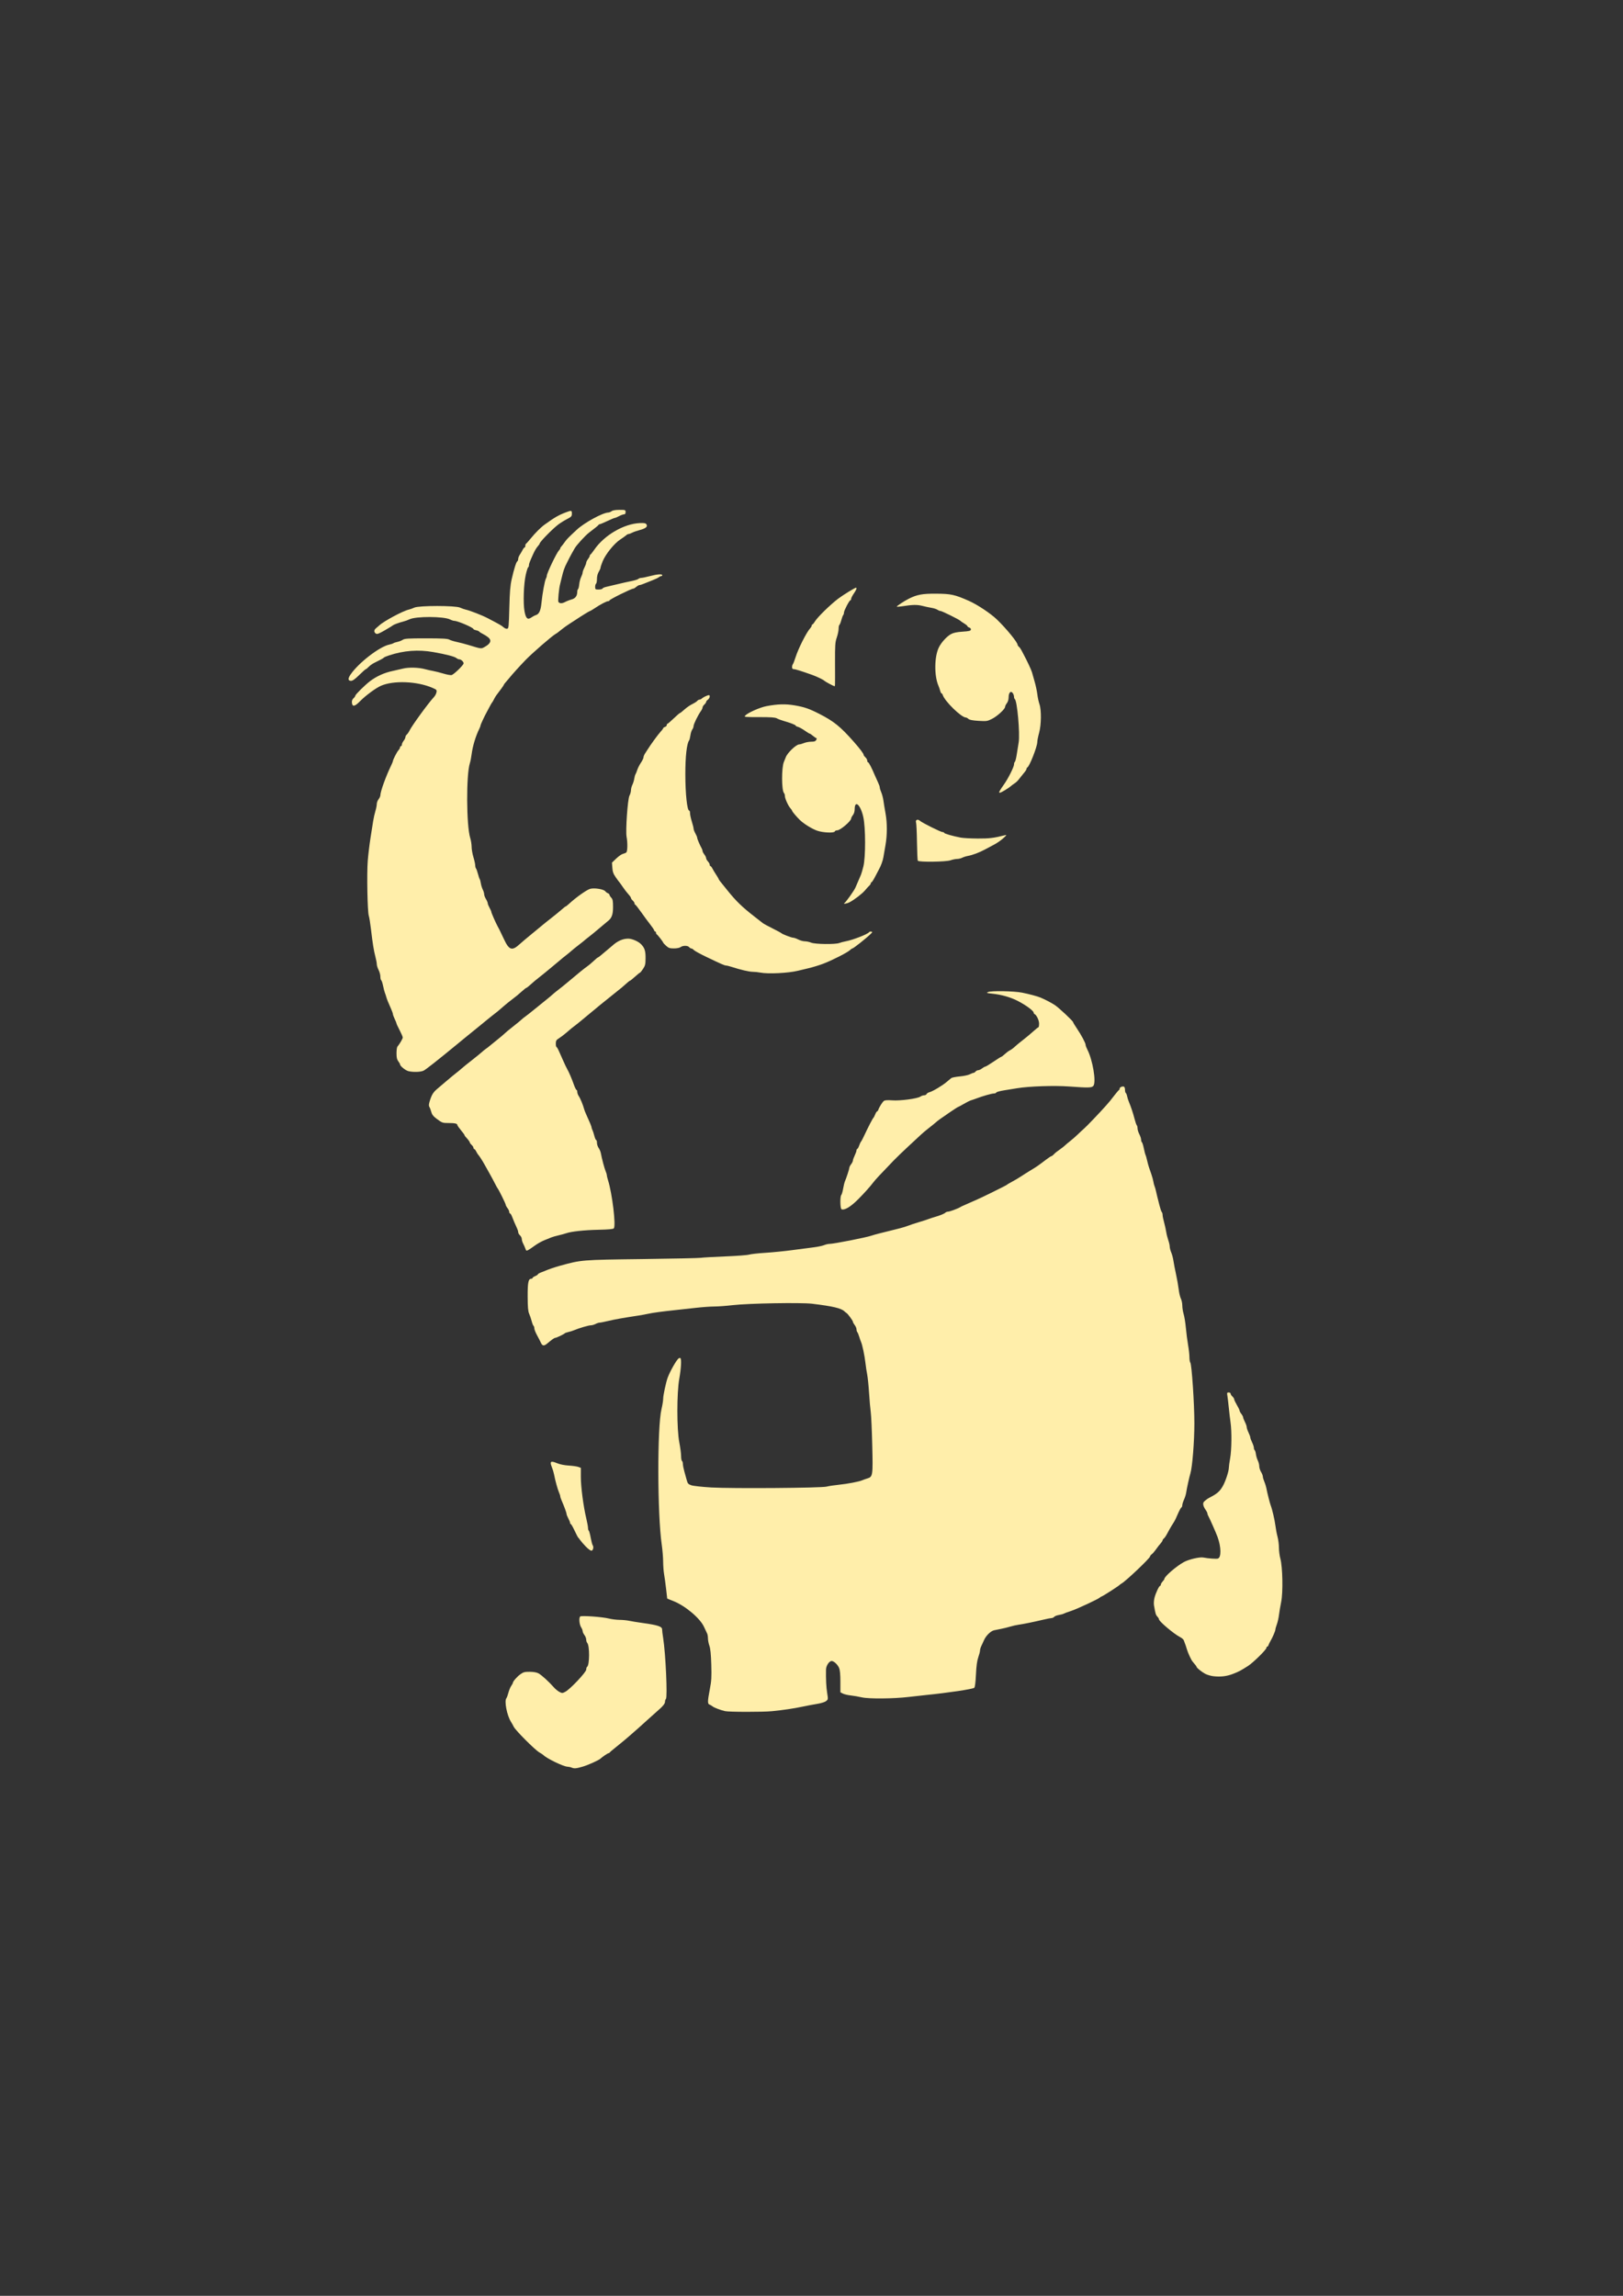 <?xml version="1.0" encoding="UTF-8" standalone="no"?>
<!-- Created with Inkscape (http://www.inkscape.org/) -->

<svg
   xmlns:dc="http://purl.org/dc/elements/1.1/"
   xmlns:cc="http://creativecommons.org/ns#"
   xmlns:rdf="http://www.w3.org/1999/02/22-rdf-syntax-ns#"
   xmlns:svg="http://www.w3.org/2000/svg"
   xmlns="http://www.w3.org/2000/svg"
   xmlns:sodipodi="http://sodipodi.sourceforge.net/DTD/sodipodi-0.dtd"
   xmlns:inkscape="http://www.inkscape.org/namespaces/inkscape"
   width="210mm"
   height="297mm"
   viewBox="0 0 210 297"
   version="1.1"
   id="svg8"
   inkscape:version="0.92.2 5c3e80d, 2017-08-06"
   sodipodi:docname="minion3.svg">
  <rect x="0" y="0" width="210" height="297" fill="#333333" stroke="none"/>
  <defs
     id="defs2">
    <clipPath
       id="clipPath45"
       clipPathUnits="userSpaceOnUse">
      <path
         inkscape:connector-curvature="0"
         id="path43"
         d="M 0,864 H 864 V 0 H 0 Z" />
    </clipPath>
    <clipPath
       id="clipPath3854"
       clipPathUnits="userSpaceOnUse">
      <path
         inkscape:connector-curvature="0"
         id="path3852"
         d="M 0,864 H 864 V 0 H 0 Z" />
    </clipPath>
    <clipPath
       id="clipPath4053"
       clipPathUnits="userSpaceOnUse">
      <path
         inkscape:connector-curvature="0"
         id="path4051"
         d="M 0,864 H 864 V 0 H 0 Z" />
    </clipPath>
    <clipPath
       id="clipPath4150"
       clipPathUnits="userSpaceOnUse">
      <path
         inkscape:connector-curvature="0"
         id="path4148"
         d="M 0,864 H 864 V 0 H 0 Z" />
    </clipPath>
    <clipPath
       id="clipPath4295"
       clipPathUnits="userSpaceOnUse">
      <path
         inkscape:connector-curvature="0"
         id="path4293"
         d="M 0,864 H 864 V 0 H 0 Z" />
    </clipPath>
    <clipPath
       id="clipPath4410"
       clipPathUnits="userSpaceOnUse">
      <path
         inkscape:connector-curvature="0"
         id="path4408"
         d="M 0,864 H 864 V 0 H 0 Z" />
    </clipPath>
    <clipPath
       id="clipPath4615"
       clipPathUnits="userSpaceOnUse">
      <path
         inkscape:connector-curvature="0"
         id="path4613"
         d="M 0,864 H 864 V 0 H 0 Z" />
    </clipPath>
    <clipPath
       id="clipPath4838"
       clipPathUnits="userSpaceOnUse">
      <path
         inkscape:connector-curvature="0"
         id="path4836"
         d="M 0,864 H 864 V 0 H 0 Z" />
    </clipPath>
    <clipPath
       id="clipPath5001"
       clipPathUnits="userSpaceOnUse">
      <path
         inkscape:connector-curvature="0"
         id="path4999"
         d="M 0,864 H 864 V 0 H 0 Z" />
    </clipPath>
    <inkscape:perspective
       id="perspective9"
       inkscape:persp3d-origin="372.04724 : 350.78739 : 1"
       inkscape:vp_z="744.09448 : 526.18109 : 1"
       inkscape:vp_y="0 : 1000 : 0"
       inkscape:vp_x="0 : 526.18109 : 1"
       sodipodi:type="inkscape:persp3d" />
  </defs>
  <sodipodi:namedview
     id="base"
     pagecolor="#000000"
     bordercolor="#666666"
     borderopacity="1.0"
     inkscape:pageopacity="0"
     inkscape:pageshadow="2"
     inkscape:zoom="0.91846942"
     inkscape:cx="396.85039"
     inkscape:cy="556.87007"
     inkscape:document-units="mm"
     inkscape:current-layer="g5136"
     showgrid="false"
     inkscape:window-width="2560"
     inkscape:window-height="1385"
     inkscape:window-x="2560"
     inkscape:window-y="27"
     inkscape:window-maximized="1"
     showguides="true"
     inkscape:guide-bbox="true">
    <sodipodi:guide
       position="105.434,205.97"
       orientation="1,0"
       id="guide3815"
       inkscape:locked="false" />
    <sodipodi:guide
       position="92.758,149.508"
       orientation="0,1"
       id="guide3817"
       inkscape:locked="false" />
  </sodipodi:namedview>
  <g
     inkscape:label="Layer 1"
     inkscape:groupmode="layer"
     id="layer1">
    <g
       transform="matrix(0.353,0,0,-0.353,-70.777,287.435)"
       inkscape:label="1"
       id="g37">
      <g
         id="g39">
        <g
           id="g5136"
           transform="matrix(0.75,0,0,-0.75,342.51,505.502)"
           style="fill:#ffeeaa">
          <path
             style="fill:#ffeeaa;stroke-width:0.437"
             d="m 89.941,451.996 c -0.481,-0.207 -1.367,-0.392 -1.968,-0.412 -1.989,-0.066 -10.371,-4.135 -11.81,-5.733 -0.12,-0.134 -1.006,-0.71 -1.968,-1.281 -2.201,-1.306 -11.593,-10.717 -12.451,-12.475 -0.352,-0.722 -0.957,-1.804 -1.344,-2.406 -1.996,-3.099 -3.387,-10.329 -2.235,-11.613 0.205,-0.229 0.631,-1.4 0.946,-2.603 0.315,-1.203 0.935,-2.709 1.377,-3.348 0.442,-0.639 0.804,-1.297 0.804,-1.463 0,-0.706 1.995,-3.015 3.622,-4.194 1.528,-1.107 2.135,-1.271 4.645,-1.255 1.858,0.012 3.382,0.285 4.276,0.765 1.484,0.798 5.161,4.139 7.425,6.747 0.758,0.874 2.013,1.916 2.788,2.317 1.328,0.687 1.495,0.682 2.901,-0.074 2.422,-1.304 10.209,-9.568 10.209,-10.833 0,-0.591 0.181,-1.187 0.402,-1.324 1.289,-0.797 1.329,-10.494 0.048,-11.775 -0.248,-0.248 -0.455,-0.952 -0.46,-1.566 -0.005,-0.613 -0.395,-1.607 -0.865,-2.209 -0.47,-0.601 -0.86,-1.445 -0.865,-1.874 -0.005,-0.429 -0.342,-1.288 -0.748,-1.907 -0.891,-1.359 -1.171,-4.742 -0.439,-5.298 0.694,-0.528 10.721,0.196 14.007,1.011 1.403,0.348 3.765,0.641 5.249,0.652 1.484,0.01 3.584,0.214 4.667,0.452 1.083,0.238 4.035,0.718 6.561,1.067 7.461,1.029 9.595,1.744 9.532,3.193 -0.018,0.405 0.216,2.311 0.519,4.235 1.203,7.633 2.164,28.857 1.343,29.678 -0.252,0.252 -0.459,0.891 -0.459,1.419 0,0.952 -1.117,2.28 -3.98,4.731 -0.818,0.7 -2.578,2.275 -3.912,3.499 -2.916,2.677 -8.09,7.279 -9.603,8.542 -0.601,0.502 -1.782,1.507 -2.624,2.233 -0.842,0.726 -2.712,2.249 -4.155,3.384 -1.443,1.135 -2.69,2.211 -2.77,2.392 -0.08,0.181 -0.339,0.328 -0.576,0.328 -0.359,0 -3.126,1.873 -3.873,2.622 -0.752,0.754 -5.95,3.113 -8.575,3.892 -3.341,0.991 -4.274,1.072 -5.639,0.485 z m 75.014,-27.568 c -2.218,-0.505 -5.364,-1.718 -6.124,-2.361 -0.361,-0.306 -1.001,-0.678 -1.422,-0.827 -1.003,-0.356 -0.977,-1.593 0.158,-7.516 0.784,-4.091 0.89,-5.892 0.708,-12.028 -0.15,-5.047 -0.425,-7.809 -0.917,-9.185 -0.386,-1.083 -0.705,-2.709 -0.709,-3.614 -0.004,-0.905 -0.186,-1.988 -0.406,-2.406 -0.22,-0.418 -0.889,-1.842 -1.488,-3.165 -1.923,-4.252 -9.08,-10.302 -14.99,-12.669 l -3.024,-1.211 -0.548,-4.76 c -0.301,-2.618 -0.744,-5.855 -0.984,-7.192 -0.24,-1.338 -0.446,-4.093 -0.457,-6.124 -0.012,-2.03 -0.32,-5.758 -0.685,-8.284 -2.159,-14.922 -2.238,-57.42 -0.123,-66.217 0.456,-1.897 0.829,-4.232 0.829,-5.187 0,-1.575 1.384,-8.01 2.188,-10.171 1.218,-3.274 4.359,-8.774 5.417,-9.485 0.245,-0.164 0.602,-0.202 0.794,-0.084 0.611,0.377 0.366,5.035 -0.526,10.006 -1.26,7.021 -1.259,24.69 0.002,31.18 0.48,2.474 0.873,5.464 0.873,6.645 0,1.18 0.197,2.267 0.437,2.416 0.241,0.149 0.44,0.8 0.443,1.447 0.004,0.647 0.309,2.26 0.681,3.583 0.372,1.323 0.911,3.273 1.198,4.333 0.456,1.686 0.74,2.003 2.264,2.528 0.958,0.33 5.333,0.809 9.722,1.064 10.188,0.592 53.829,0.266 56.389,-0.422 0.993,-0.267 3.65,-0.67 5.905,-0.897 4.297,-0.432 10.047,-1.533 11.535,-2.211 0.481,-0.219 1.593,-0.617 2.47,-0.885 2.664,-0.813 2.743,-1.361 2.377,-16.344 -0.178,-7.255 -0.506,-14.471 -0.73,-16.035 -0.224,-1.564 -0.595,-5.796 -0.825,-9.404 -0.23,-3.609 -0.639,-7.644 -0.909,-8.967 -0.27,-1.323 -0.657,-3.882 -0.86,-5.686 -0.399,-3.555 -1.515,-8.876 -2.156,-10.279 -0.22,-0.481 -0.634,-1.662 -0.92,-2.624 -0.286,-0.962 -0.694,-1.937 -0.905,-2.165 -0.212,-0.229 -0.385,-0.842 -0.385,-1.363 0,-0.521 -0.394,-1.448 -0.875,-2.059 -0.481,-0.612 -0.875,-1.339 -0.875,-1.616 0,-0.529 -2.602,-4.063 -3.179,-4.318 -0.185,-0.082 -0.61,-0.422 -0.944,-0.757 -1.533,-1.533 -5.702,-2.521 -15.779,-3.741 -5.409,-0.655 -31.035,-0.208 -38.71,0.675 -3.248,0.374 -7.381,0.68 -9.185,0.681 -1.804,6.5e-4 -5.839,0.291 -8.967,0.645 -3.127,0.354 -7.556,0.839 -9.841,1.079 -6.416,0.672 -11.398,1.349 -13.559,1.841 -1.083,0.246 -3.248,0.642 -4.811,0.878 -7.23,1.093 -11.423,1.841 -14.627,2.608 -1.91,0.457 -3.807,0.831 -4.215,0.831 -0.408,0 -1.305,0.294 -1.994,0.653 -0.689,0.359 -1.731,0.655 -2.316,0.656 -1.085,0.004 -5.755,1.375 -8.124,2.387 -0.723,0.309 -2.002,0.711 -2.843,0.893 -0.841,0.183 -1.628,0.469 -1.748,0.635 -0.288,0.4 -4.091,2.211 -4.642,2.211 -0.454,0 -1.537,0.762 -3.888,2.738 -1.633,1.372 -2.431,1.258 -3.182,-0.453 -0.287,-0.655 -1.116,-2.27 -1.841,-3.588 -0.725,-1.318 -1.319,-2.832 -1.319,-3.364 0,-0.532 -0.17,-1.072 -0.377,-1.2 -0.208,-0.128 -0.623,-1.173 -0.922,-2.322 -0.3,-1.149 -0.854,-2.778 -1.233,-3.62 -0.525,-1.168 -0.695,-3.137 -0.718,-8.311 -0.031,-6.943 0.327,-8.748 1.735,-8.748 0.352,0 0.641,-0.173 0.641,-0.384 0,-0.211 0.591,-0.629 1.312,-0.928 0.722,-0.299 1.312,-0.693 1.312,-0.875 0,-0.182 0.64,-0.572 1.422,-0.866 0.782,-0.294 1.815,-0.706 2.296,-0.916 1.497,-0.653 4.715,-1.745 6.998,-2.374 10.582,-2.918 10.424,-2.906 40.241,-3.288 14.915,-0.191 27.808,-0.467 28.65,-0.613 0.842,-0.146 6.156,-0.451 11.81,-0.677 5.653,-0.226 10.968,-0.626 11.81,-0.888 0.842,-0.262 4.385,-0.657 7.873,-0.877 3.488,-0.22 9.393,-0.807 13.122,-1.305 3.729,-0.497 8.453,-1.113 10.498,-1.367 2.045,-0.255 4.364,-0.742 5.154,-1.082 0.79,-0.34 2.021,-0.619 2.735,-0.619 1.971,0 17.89,-3.126 20.323,-3.991 0.722,-0.257 2.493,-0.758 3.937,-1.113 1.443,-0.356 3.707,-0.92 5.03,-1.254 1.323,-0.334 3.587,-0.903 5.03,-1.264 1.443,-0.361 3.313,-0.943 4.155,-1.292 0.842,-0.35 3.007,-1.069 4.811,-1.598 1.804,-0.53 3.969,-1.226 4.811,-1.548 0.842,-0.322 2.22,-0.779 3.062,-1.015 2.596,-0.729 4.816,-1.624 5.35,-2.159 0.281,-0.281 0.878,-0.511 1.326,-0.511 0.815,0 4.768,-1.465 6.008,-2.227 0.361,-0.222 0.951,-0.518 1.312,-0.658 0.361,-0.14 1.739,-0.75 3.062,-1.356 1.323,-0.606 2.799,-1.255 3.28,-1.443 1.779,-0.695 14.879,-7.145 15.09,-7.43 0.12,-0.162 1.301,-0.867 2.624,-1.567 1.323,-0.699 3.291,-1.868 4.374,-2.597 1.083,-0.729 3.248,-2.095 4.811,-3.036 2.899,-1.745 3.321,-2.038 7.314,-5.07 1.256,-0.954 2.442,-1.735 2.637,-1.735 0.194,0 0.678,-0.344 1.076,-0.765 0.857,-0.908 1.374,-1.326 3.408,-2.753 0.842,-0.591 1.826,-1.375 2.187,-1.743 0.361,-0.368 1.498,-1.323 2.527,-2.123 1.028,-0.8 2.708,-2.271 3.734,-3.268 1.025,-0.998 2.349,-2.225 2.942,-2.728 1.203,-1.021 7.45,-7.541 10.482,-10.939 2.019,-2.263 2.208,-2.493 4.817,-5.861 0.839,-1.083 1.673,-2.034 1.853,-2.114 0.181,-0.08 0.328,-0.411 0.328,-0.736 0,-0.674 1.52,-1.28 2.183,-0.87 0.243,0.15 0.441,0.84 0.441,1.533 0,0.693 0.171,1.367 0.381,1.496 0.21,0.129 0.503,0.846 0.652,1.592 0.149,0.746 0.536,1.98 0.86,2.743 0.991,2.332 2.087,5.628 2.79,8.385 0.368,1.443 0.842,2.811 1.055,3.04 0.212,0.229 0.386,0.925 0.386,1.548 0,0.623 0.394,1.904 0.875,2.848 0.481,0.944 0.875,2.155 0.875,2.691 0,0.536 0.169,1.079 0.375,1.207 0.206,0.127 0.629,1.468 0.94,2.978 0.311,1.511 0.683,2.943 0.826,3.184 0.144,0.241 0.483,1.422 0.755,2.624 0.272,1.203 0.697,2.777 0.946,3.499 0.248,0.722 0.791,2.296 1.206,3.499 0.415,1.203 0.84,2.777 0.945,3.499 0.105,0.722 0.359,1.706 0.566,2.187 0.206,0.481 0.497,1.465 0.646,2.187 0.149,0.722 0.449,2.001 0.666,2.843 0.217,0.842 0.714,2.81 1.104,4.374 0.39,1.564 0.893,3.03 1.117,3.259 0.224,0.229 0.408,0.859 0.408,1.4 0,0.542 0.316,2.126 0.703,3.521 0.387,1.395 0.859,3.521 1.049,4.723 0.19,1.203 0.658,3.073 1.04,4.155 0.382,1.083 0.697,2.486 0.701,3.118 0.005,0.632 0.335,1.912 0.736,2.843 0.402,0.932 0.886,2.776 1.076,4.099 0.19,1.323 0.759,4.276 1.264,6.561 0.505,2.285 1.087,5.579 1.293,7.318 0.207,1.74 0.687,3.787 1.068,4.551 0.381,0.763 0.694,2.292 0.697,3.398 0.005,1.106 0.304,2.995 0.67,4.197 0.366,1.203 0.853,4.254 1.083,6.78 0.23,2.526 0.712,6.266 1.071,8.311 0.359,2.045 0.657,4.712 0.662,5.927 0.005,1.215 0.195,2.396 0.422,2.624 0.698,0.703 1.993,20.015 1.992,29.721 -3.1e-4,8.932 -0.984,21.358 -1.936,24.441 -0.539,1.745 -1.792,7.464 -2.073,9.458 -0.119,0.842 -0.594,2.365 -1.056,3.385 -0.462,1.02 -0.84,2.238 -0.84,2.708 0,0.47 -0.203,0.979 -0.451,1.133 -0.248,0.153 -0.858,1.198 -1.356,2.322 -0.497,1.124 -1.124,2.535 -1.392,3.137 -0.268,0.601 -0.816,1.586 -1.217,2.187 -0.822,1.231 -2.426,4.01 -3.319,5.75 -0.327,0.636 -0.885,1.398 -1.241,1.694 -0.356,0.295 -0.647,0.707 -0.647,0.916 0,0.336 -0.506,1.041 -1.968,2.746 -0.241,0.28 -0.917,1.193 -1.504,2.029 -0.586,0.835 -1.423,1.776 -1.859,2.091 -0.436,0.314 -0.793,0.78 -0.793,1.036 0,0.826 -11.844,12.071 -13.931,13.227 -0.397,0.22 -0.821,0.527 -0.941,0.682 -0.357,0.461 -7.797,5.259 -8.634,5.568 -0.424,0.156 -0.869,0.414 -0.989,0.573 -0.475,0.626 -11.321,5.697 -13.997,6.543 -1.564,0.495 -3.179,1.09 -3.589,1.322 -0.41,0.232 -1.539,0.549 -2.507,0.704 -0.968,0.155 -1.985,0.552 -2.26,0.883 -0.275,0.331 -0.831,0.602 -1.237,0.602 -0.406,0 -2.301,0.371 -4.211,0.823 -4.708,1.116 -9.624,2.118 -12.002,2.447 -1.083,0.15 -2.854,0.546 -3.937,0.881 -1.083,0.335 -3.051,0.826 -4.374,1.092 -1.323,0.266 -2.947,0.595 -3.608,0.731 -1.604,0.331 -3.929,2.584 -4.892,4.742 -0.43,0.962 -1.055,2.321 -1.39,3.02 -0.335,0.699 -0.608,1.662 -0.608,2.142 0,0.48 -0.384,1.975 -0.852,3.323 -0.597,1.716 -0.938,4.249 -1.137,8.448 -0.176,3.694 -0.48,6.159 -0.794,6.42 -0.807,0.67 -12.718,2.457 -23.679,3.553 -2.406,0.241 -6.244,0.665 -8.529,0.944 -7.016,0.855 -19.383,0.962 -22.712,0.196 -1.582,-0.364 -4.057,-0.791 -5.5,-0.948 -1.443,-0.158 -3.165,-0.567 -3.827,-0.909 l -1.203,-0.622 v -5.184 c 0,-3.579 -0.2,-5.662 -0.645,-6.728 -0.688,-1.646 -2.546,-3.374 -3.628,-3.374 -1.207,0 -2.722,2.283 -2.757,4.155 -0.088,4.742 0.101,8.603 0.561,11.455 0.493,3.059 0.479,3.167 -0.512,3.97 -0.587,0.475 -2.429,1.053 -4.346,1.362 -1.83,0.295 -5.098,0.913 -7.263,1.372 -4.266,0.905 -9.358,1.659 -14.872,2.202 -4.509,0.444 -20.969,0.419 -22.964,-0.035 z M 403.775,407.391 c -1.323,-0.145 -3.193,-0.694 -4.155,-1.219 -1.731,-0.945 -4.155,-2.904 -4.155,-3.357 0,-0.209 -0.641,-1.056 -1.968,-2.601 -0.701,-0.816 -2.29,-4.272 -2.837,-6.173 -0.277,-0.962 -0.669,-2.143 -0.871,-2.624 -0.202,-0.481 -0.474,-1.21 -0.604,-1.621 -0.13,-0.41 -0.985,-1.129 -1.899,-1.597 -2.93,-1.501 -10.191,-7.622 -10.191,-8.592 0,-0.271 -0.366,-0.885 -0.813,-1.365 -0.765,-0.821 -0.966,-1.494 -1.649,-5.524 -0.153,-0.901 -0.034,-2.574 0.263,-3.718 0.609,-2.342 2.245,-5.797 2.744,-5.797 0.181,0 0.329,-0.258 0.329,-0.574 0,-0.316 0.394,-0.996 0.875,-1.513 0.481,-0.516 0.875,-1.095 0.875,-1.286 0,-1.172 5.893,-6.259 9.557,-8.25 2.434,-1.323 7.705,-2.547 9.47,-2.2 2.44,0.48 6.344,0.758 7.131,0.509 1.695,-0.538 1.616,-5.647 -0.162,-10.525 -0.773,-2.12 -3.741,-8.841 -4.585,-10.382 -0.229,-0.418 -0.416,-0.978 -0.416,-1.245 0,-0.267 -0.381,-1.02 -0.846,-1.673 -1.249,-1.754 -1.53,-3.3 -0.732,-4.024 1.138,-1.032 1.754,-1.469 2.89,-2.052 3.48,-1.785 4.846,-3.001 6.306,-5.613 1.28,-2.29 2.877,-7.146 2.888,-8.783 0.005,-0.671 0.293,-2.795 0.641,-4.72 0.732,-4.054 0.832,-13.062 0.193,-17.496 -0.243,-1.684 -0.627,-4.932 -0.855,-7.217 -0.228,-2.285 -0.536,-4.893 -0.686,-5.796 -0.242,-1.463 -0.172,-1.64 0.651,-1.64 0.507,0 0.923,0.265 0.923,0.588 0,0.324 0.394,0.945 0.875,1.38 0.481,0.435 0.875,1.048 0.875,1.361 0,0.313 0.59,1.571 1.312,2.795 0.722,1.224 1.317,2.463 1.322,2.753 0.005,0.29 0.395,1.02 0.865,1.621 0.47,0.601 0.86,1.347 0.865,1.658 0.005,0.31 0.403,1.336 0.885,2.279 0.481,0.943 0.875,2.079 0.875,2.525 0,0.446 0.394,1.625 0.875,2.621 0.481,0.996 0.875,2.078 0.875,2.406 0,0.327 0.394,1.41 0.875,2.406 0.481,0.996 0.875,2.202 0.875,2.681 0,0.479 0.17,0.975 0.378,1.104 0.208,0.129 0.483,1.014 0.611,1.968 0.128,0.954 0.548,2.367 0.934,3.14 0.386,0.773 0.702,2.015 0.703,2.76 0,0.745 0.395,1.999 0.875,2.786 0.48,0.788 0.873,1.797 0.873,2.243 0,0.446 0.327,1.573 0.726,2.504 0.399,0.931 0.872,2.481 1.05,3.443 0.378,2.038 1.669,7.138 2.049,8.092 0.727,1.826 1.969,7.131 2.305,9.841 0.209,1.684 0.686,4.203 1.061,5.598 0.375,1.395 0.682,3.797 0.682,5.337 0,1.54 0.313,3.942 0.695,5.337 1.117,4.077 1.351,16.479 0.398,21.126 -0.419,2.045 -0.902,4.899 -1.072,6.342 -0.171,1.443 -0.636,3.51 -1.034,4.593 -0.398,1.083 -0.727,2.251 -0.73,2.596 -0.007,0.68 -1.423,3.956 -2.471,5.715 -0.358,0.601 -0.761,1.438 -0.894,1.859 -0.133,0.421 -0.417,0.765 -0.629,0.765 -0.213,0 -0.386,0.264 -0.386,0.586 0,0.848 -6.529,7.273 -8.96,8.818 -3.717,2.361 -4.502,2.777 -7.301,3.864 -3.111,1.209 -6.004,1.565 -9.545,1.176 z M 97.02,344.086 c -1.118,-1.153 -2.369,-2.588 -2.781,-3.189 -0.412,-0.601 -0.873,-1.192 -1.026,-1.312 -0.153,-0.12 -0.946,-1.646 -1.762,-3.39 -0.816,-1.744 -1.638,-3.171 -1.825,-3.171 -0.187,0 -0.341,-0.249 -0.341,-0.553 0,-0.304 -0.394,-1.288 -0.875,-2.185 -0.481,-0.898 -0.875,-1.902 -0.875,-2.232 0,-0.568 -1.138,-3.661 -2.46,-6.687 -0.331,-0.758 -0.602,-1.614 -0.602,-1.902 0,-0.288 -0.279,-1.144 -0.619,-1.902 -0.653,-1.453 -1.866,-5.869 -2.421,-8.814 -0.182,-0.962 -0.681,-2.599 -1.109,-3.637 -1.102,-2.668 -0.497,-3.121 2.489,-1.861 1.467,0.619 3.601,1.057 5.816,1.194 1.925,0.119 4.04,0.422 4.702,0.673 l 1.203,0.456 -0.007,4.43 c -0.007,4.758 1.263,14.455 2.651,20.238 0.47,1.958 0.855,4.063 0.855,4.676 0,0.613 0.164,1.217 0.364,1.34 0.2,0.123 0.625,1.661 0.945,3.416 0.32,1.755 0.762,3.426 0.982,3.714 0.594,0.776 0.218,2.511 -0.578,2.662 -0.381,0.073 -1.608,-0.811 -2.726,-1.964 z M 67.419,198.431 c -0.234,-0.671 -0.724,-1.778 -1.089,-2.459 -0.366,-0.681 -0.665,-1.684 -0.665,-2.229 0,-0.545 -0.394,-1.347 -0.875,-1.782 -0.481,-0.435 -0.875,-1.125 -0.875,-1.531 0,-0.407 -0.274,-1.311 -0.608,-2.01 -0.768,-1.602 -1.756,-3.917 -2.455,-5.753 -0.298,-0.782 -0.715,-1.422 -0.926,-1.422 -0.211,0 -0.389,-0.344 -0.394,-0.765 -0.005,-0.421 -0.395,-1.258 -0.865,-1.859 -0.47,-0.601 -0.86,-1.341 -0.865,-1.643 -0.01,-0.512 -3.464,-7.498 -3.946,-7.98 -0.12,-0.12 -0.768,-1.301 -1.439,-2.624 -0.671,-1.323 -1.783,-3.39 -2.471,-4.593 -0.688,-1.203 -1.784,-3.158 -2.435,-4.345 -1.076,-1.962 -2.726,-4.509 -3.279,-5.059 -0.121,-0.12 -0.498,-0.76 -0.839,-1.422 -0.341,-0.662 -0.784,-1.203 -0.983,-1.203 -0.2,0 -0.363,-0.265 -0.363,-0.588 0,-0.324 -0.394,-0.945 -0.875,-1.38 -0.481,-0.435 -0.875,-0.956 -0.875,-1.156 0,-0.347 -0.893,-1.55 -2.078,-2.798 -0.301,-0.317 -0.547,-0.71 -0.547,-0.875 0,-0.164 -0.787,-1.239 -1.75,-2.388 -0.962,-1.149 -1.75,-2.287 -1.75,-2.529 0,-0.706 -1.184,-0.97 -4.355,-0.97 -2.802,0 -3.111,-0.104 -5.435,-1.826 -1.921,-1.423 -2.567,-2.208 -2.931,-3.557 -0.256,-0.952 -0.682,-2.077 -0.946,-2.5 -0.362,-0.579 -0.295,-1.356 0.269,-3.151 0.871,-2.77 1.684,-4.071 3.49,-5.587 0.716,-0.601 2.801,-2.373 4.633,-3.937 1.832,-1.564 3.979,-3.335 4.772,-3.937 0.793,-0.601 1.989,-1.589 2.659,-2.194 0.669,-0.605 2.857,-2.377 4.862,-3.937 2.005,-1.56 4.182,-3.328 4.838,-3.929 0.656,-0.601 1.627,-1.389 2.158,-1.75 0.531,-0.361 1.187,-0.86 1.458,-1.109 0.271,-0.249 1.968,-1.627 3.771,-3.062 1.803,-1.435 3.574,-2.929 3.937,-3.319 0.362,-0.39 2.135,-1.862 3.939,-3.27 1.804,-1.408 3.696,-2.958 4.204,-3.445 0.508,-0.487 1.368,-1.181 1.91,-1.542 0.543,-0.361 2.882,-2.207 5.2,-4.103 2.317,-1.896 4.868,-3.963 5.668,-4.593 0.8,-0.63 1.883,-1.545 2.406,-2.032 0.523,-0.488 1.849,-1.57 2.947,-2.406 1.098,-0.835 2.968,-2.34 4.155,-3.343 5.167,-4.365 8.797,-7.313 9.811,-7.968 0.6,-0.388 1.978,-1.541 3.062,-2.562 1.084,-1.021 2.088,-1.858 2.232,-1.859 0.144,-0.001 0.734,-0.418 1.312,-0.926 0.578,-0.508 1.929,-1.64 3.001,-2.515 1.073,-0.875 2.273,-1.887 2.668,-2.248 2.561,-2.341 5.147,-3.489 7.847,-3.483 1.847,0.005 4.877,1.315 6.23,2.695 1.77,1.806 2.242,3.261 2.219,6.845 -0.02,2.971 -0.178,3.644 -1.232,5.237 -0.665,1.006 -1.331,1.829 -1.48,1.83 -0.149,6.56e-4 -1.246,0.887 -2.439,1.968 -1.193,1.082 -2.295,1.966 -2.45,1.966 -0.155,0 -0.866,0.541 -1.58,1.203 -0.714,0.662 -1.78,1.597 -2.37,2.078 -2.391,1.952 -10.27,8.291 -10.677,8.591 -0.241,0.177 -1.323,1.078 -2.406,2.002 -1.083,0.924 -2.898,2.422 -4.035,3.328 -1.137,0.906 -2.318,1.887 -2.624,2.18 -0.463,0.442 -3.216,2.62 -4.932,3.901 -0.241,0.18 -1.323,1.105 -2.406,2.057 -1.083,0.951 -2.701,2.184 -3.597,2.739 -1.405,0.871 -1.63,1.234 -1.64,2.649 -0.007,0.902 0.137,1.64 0.319,1.64 0.182,0 0.778,1.033 1.325,2.296 0.547,1.263 1.355,3.084 1.796,4.046 0.441,0.962 1.025,2.242 1.297,2.843 0.272,0.601 0.672,1.389 0.888,1.75 0.745,1.244 2.185,4.6 3.144,7.326 0.528,1.504 1.131,2.734 1.34,2.734 0.208,0 0.379,0.448 0.379,0.996 0,0.548 0.343,1.483 0.763,2.078 0.72,1.021 2.109,4.406 2.598,6.33 0.122,0.481 0.585,1.662 1.029,2.624 1.658,3.598 2.609,5.909 2.609,6.343 0,0.246 0.182,0.79 0.404,1.208 0.222,0.418 0.642,1.694 0.932,2.837 0.29,1.143 0.699,2.078 0.908,2.078 0.209,0 0.381,0.609 0.381,1.354 0,0.745 0.367,1.876 0.816,2.515 0.449,0.639 0.927,1.752 1.063,2.473 0.537,2.852 1.771,7.508 2.336,8.814 0.328,0.758 0.595,1.644 0.594,1.968 -0.001,0.325 0.276,1.476 0.616,2.558 2.046,6.521 3.924,22.15 2.821,23.479 -0.309,0.373 -2.618,0.584 -7.517,0.688 -6.999,0.149 -13.282,0.832 -15.819,1.721 -0.722,0.253 -2.395,0.708 -3.718,1.011 -1.323,0.303 -2.898,0.753 -3.499,1.001 -0.601,0.247 -2.165,0.883 -3.474,1.413 -1.309,0.53 -3.376,1.698 -4.593,2.594 -1.217,0.897 -2.657,1.867 -3.201,2.156 -0.893,0.475 -1.029,0.408 -1.413,-0.695 z M 221.926,179.202 c -0.669,-0.265 -0.765,-6.311 -0.111,-6.965 0.24,-0.24 0.641,-1.608 0.891,-3.04 0.251,-1.432 0.625,-2.998 0.831,-3.479 0.763,-1.777 2.216,-6.233 2.225,-6.825 0.004,-0.336 0.395,-1.103 0.865,-1.705 0.47,-0.601 0.86,-1.401 0.865,-1.777 0.004,-0.376 0.403,-1.498 0.885,-2.494 0.481,-0.996 0.875,-2.115 0.875,-2.488 0,-0.372 0.157,-0.677 0.35,-0.677 0.192,0 0.614,-0.738 0.936,-1.64 0.323,-0.902 0.709,-1.739 0.859,-1.859 0.15,-0.12 0.692,-1.104 1.204,-2.187 2.731,-5.77 4.501,-9.187 4.986,-9.623 0.134,-0.12 0.502,-0.858 0.819,-1.64 0.316,-0.782 0.725,-1.422 0.908,-1.422 0.183,0 0.449,-0.344 0.591,-0.765 0.452,-1.343 2.007,-3.809 2.746,-4.356 0.489,-0.361 1.769,-0.449 4.046,-0.278 3.891,0.293 12.324,-0.825 13.749,-1.822 0.512,-0.359 1.358,-0.652 1.88,-0.652 0.522,0 1.053,-0.27 1.18,-0.6 0.127,-0.33 0.731,-0.726 1.343,-0.879 1.56,-0.392 6.276,-3.186 8.362,-4.955 0.962,-0.816 2.019,-1.7 2.349,-1.965 0.329,-0.265 2.199,-0.631 4.155,-0.813 1.956,-0.182 4.147,-0.643 4.869,-1.025 0.722,-0.381 1.534,-0.695 1.805,-0.696 0.271,-0.002 0.738,-0.298 1.038,-0.659 0.299,-0.361 0.888,-0.656 1.307,-0.656 0.419,0 1.263,-0.394 1.874,-0.875 0.612,-0.481 1.32,-0.875 1.573,-0.875 0.253,0 2.051,-1.083 3.994,-2.406 1.943,-1.323 3.673,-2.407 3.844,-2.408 0.171,-0.002 0.909,-0.562 1.639,-1.246 0.73,-0.684 1.8,-1.497 2.378,-1.807 1.121,-0.6 1.678,-1.02 3.204,-2.421 0.53,-0.486 2.144,-1.795 3.587,-2.91 1.443,-1.115 3.609,-2.925 4.811,-4.023 1.203,-1.098 2.335,-2.003 2.515,-2.011 0.181,-0.007 0.328,-0.821 0.328,-1.806 0,-1.637 -1.279,-4.272 -2.281,-4.697 -0.189,-0.08 -0.344,-0.34 -0.344,-0.578 0,-0.934 -3.648,-3.649 -7.755,-5.772 -3.549,-1.834 -8.025,-3.106 -12.584,-3.574 -2.715,-0.279 -2.938,-0.368 -1.968,-0.79 1.575,-0.685 12.69,-0.486 16.621,0.298 3.418,0.682 7.465,1.76 8.967,2.389 2.297,0.962 5.421,2.592 7.049,3.676 1.992,1.327 8.916,7.817 8.916,8.358 0,0.188 0.809,1.533 1.797,2.989 2.205,3.247 4.326,7.226 4.326,8.116 0,0.364 0.373,1.377 0.828,2.252 2.61,5.012 4.426,15.778 2.99,17.72 -0.746,1.009 -2.306,1.055 -11.91,0.348 -7.216,-0.531 -19.614,-0.114 -25.369,0.853 -1.443,0.243 -4.291,0.703 -6.327,1.023 -2.037,0.32 -3.775,0.799 -3.864,1.065 -0.089,0.266 -0.633,0.483 -1.209,0.483 -1.035,0 -5.53,1.281 -8.502,2.423 -0.842,0.324 -2,0.72 -2.574,0.88 -0.574,0.161 -2.181,0.959 -3.573,1.775 -1.392,0.816 -2.637,1.483 -2.768,1.483 -0.131,0 -1.832,1.086 -3.781,2.413 -4.937,3.362 -6.166,4.247 -7.19,5.176 -0.49,0.445 -2.007,1.674 -3.371,2.732 -1.364,1.058 -3.045,2.466 -3.736,3.128 -0.691,0.662 -3.398,3.173 -6.015,5.578 -2.618,2.406 -5.991,5.653 -7.496,7.217 -6.949,7.22 -8.842,9.252 -9.829,10.551 -1.679,2.208 -4.326,5.164 -7.404,8.268 -3.712,3.743 -6.694,5.541 -8.201,4.945 z M 10.249,111.714 c -1.406,-0.335 -4.062,-2.479 -4.08,-3.295 -0.005,-0.241 -0.395,-0.931 -0.865,-1.532 -0.639,-0.817 -0.858,-1.789 -0.865,-3.846 -0.005,-1.514 0.19,-2.99 0.434,-3.281 1.106,-1.317 2.618,-3.907 2.618,-4.483 0,-0.35 -0.689,-1.957 -1.531,-3.572 -0.842,-1.615 -1.531,-3.101 -1.531,-3.303 0,-0.202 -0.394,-1.181 -0.875,-2.177 -0.481,-0.996 -0.875,-2.064 -0.875,-2.373 0,-0.309 -0.378,-1.404 -0.841,-2.433 -1.411,-3.14 -2.11,-4.881 -2.419,-6.026 -0.162,-0.601 -0.459,-1.487 -0.66,-1.968 -0.201,-0.481 -0.595,-2.003 -0.877,-3.382 -0.282,-1.379 -0.695,-2.621 -0.92,-2.76 -0.224,-0.139 -0.408,-0.937 -0.408,-1.774 0,-0.837 -0.394,-2.294 -0.875,-3.237 -0.481,-0.943 -0.875,-2.205 -0.875,-2.804 0,-0.599 -0.303,-2.231 -0.674,-3.626 -0.789,-2.97 -1.317,-6.248 -2.169,-13.471 -0.341,-2.887 -0.818,-5.839 -1.062,-6.561 -0.662,-1.965 -1.018,-20.646 -0.512,-26.9 0.243,-3.007 0.848,-8.026 1.343,-11.154 0.496,-3.127 1.085,-6.867 1.31,-8.311 0.225,-1.443 0.711,-3.609 1.081,-4.811 0.37,-1.203 0.675,-2.746 0.677,-3.43 0.003,-0.684 0.398,-1.744 0.88,-2.355 0.481,-0.612 0.875,-1.492 0.875,-1.955 0,-1.797 2.756,-9.412 5.272,-14.567 0.47,-0.962 0.853,-1.899 0.853,-2.082 -0.003,-0.662 1.954,-4.499 2.717,-5.326 0.43,-0.466 0.781,-1.106 0.781,-1.422 0,-0.316 0.197,-0.574 0.437,-0.574 0.241,0 0.442,-0.344 0.447,-0.765 0.005,-0.421 0.395,-1.258 0.865,-1.859 0.47,-0.601 0.86,-1.414 0.865,-1.805 0.005,-0.392 0.309,-0.96 0.674,-1.263 0.365,-0.303 0.961,-1.164 1.325,-1.913 1.186,-2.445 9.385,-13.694 11.917,-16.351 0.552,-0.579 1.117,-1.622 1.256,-2.319 0.235,-1.176 0.101,-1.333 -1.878,-2.194 -7.552,-3.288 -19.122,-3.751 -25.313,-1.012 -2.513,1.112 -7.524,4.82 -10.164,7.521 -2.577,2.637 -3.754,2.851 -3.963,0.721 -0.089,-0.906 0.156,-1.59 0.765,-2.142 0.493,-0.446 0.902,-1.026 0.91,-1.29 0.017,-0.579 4.771,-5.27 7.204,-7.107 3.23,-2.438 7.075,-4.161 11.154,-4.996 1.083,-0.222 3.248,-0.722 4.811,-1.111 3.01,-0.749 7.76,-0.618 11.093,0.306 0.929,0.258 2.602,0.631 3.718,0.829 1.116,0.198 3.406,0.778 5.09,1.288 1.684,0.51 3.469,0.83 3.967,0.71 1.119,-0.269 5.874,-4.887 5.874,-5.705 0,-0.813 -1.219,-1.971 -2.074,-1.971 -0.385,0 -1.01,-0.267 -1.39,-0.593 -0.892,-0.766 -5.089,-1.859 -11.407,-2.97 -7.297,-1.283 -14.307,-0.757 -21.516,1.616 -1.278,0.42 -2.421,0.902 -2.541,1.07 -0.231,0.323 -1.707,1.133 -4.593,2.52 -0.962,0.463 -2.242,1.362 -2.843,1.998 -0.601,0.636 -1.243,1.16 -1.425,1.164 -0.182,0.004 -1.63,1.287 -3.217,2.851 -1.954,1.926 -3.228,2.843 -3.947,2.843 -1.605,0 -1.689,-1.058 -0.25,-3.147 3.928,-5.705 14.135,-13.573 18.899,-14.568 0.842,-0.176 1.728,-0.471 1.968,-0.656 0.241,-0.185 1.126,-0.477 1.968,-0.649 0.842,-0.172 2.023,-0.634 2.624,-1.027 0.934,-0.611 2.592,-0.714 11.372,-0.711 7.959,0.004 10.526,0.142 11.372,0.613 0.601,0.335 2.274,0.856 3.718,1.159 1.444,0.302 4.002,0.969 5.686,1.481 6.632,2.017 6.116,1.974 8.292,0.698 2.629,-1.541 3.065,-3.059 1.287,-4.482 -0.698,-0.559 -1.901,-1.318 -2.672,-1.686 -0.772,-0.368 -1.512,-0.846 -1.645,-1.061 -0.133,-0.216 -0.831,-0.521 -1.549,-0.679 -0.719,-0.158 -1.307,-0.419 -1.307,-0.581 0,-0.698 -7.693,-4.01 -9.316,-4.01 -0.433,-1e-4 -1.374,-0.304 -2.091,-0.674 -3.034,-1.569 -16.795,-1.618 -19.867,-0.07 -0.722,0.364 -2.1,0.855 -3.062,1.092 -1.961,0.483 -4.697,1.495 -5.03,1.86 -0.12,0.132 -1.867,1.198 -3.881,2.369 -2.834,1.648 -3.823,2.029 -4.374,1.682 -1.086,-0.684 -1.093,-1.759 -0.017,-2.631 0.533,-0.432 1.285,-1.081 1.671,-1.441 2.21,-2.065 11.521,-7.051 14.345,-7.682 0.673,-0.15 1.912,-0.592 2.754,-0.981 2.255,-1.043 20.052,-1.043 22.307,0 0.842,0.389 2.121,0.836 2.843,0.993 2.036,0.443 8.05,2.797 10.716,4.194 6.015,3.152 6.836,3.624 7.725,4.438 0.52,0.476 1.307,0.797 1.75,0.712 0.744,-0.143 0.824,-0.909 1.064,-10.209 0.202,-7.829 0.458,-10.926 1.153,-13.991 1.137,-5.01 2.209,-8.419 2.753,-8.755 0.234,-0.145 0.426,-0.664 0.426,-1.154 0,-0.49 0.352,-1.413 0.781,-2.052 0.43,-0.639 1.053,-1.702 1.386,-2.364 0.333,-0.662 0.768,-1.203 0.968,-1.203 0.2,0 0.364,-0.377 0.364,-0.838 0,-0.461 0.148,-0.904 0.328,-0.984 0.181,-0.08 1.209,-1.228 2.287,-2.551 2.23,-2.739 4.981,-5.482 6.836,-6.815 4.972,-3.574 6.869,-4.659 10.57,-6.045 2.547,-0.954 2.725,-0.907 2.723,0.722 -0.001,1.287 -0.24,1.545 -2.515,2.727 -1.382,0.718 -3.325,1.941 -4.318,2.718 -2.996,2.346 -8.912,8.433 -8.912,9.17 0,0.164 -0.327,0.659 -0.727,1.1 -0.803,0.887 -1.603,2.194 -2.362,3.859 -1.722,3.776 -2.16,4.925 -2.16,5.661 0,0.455 -0.167,0.892 -0.372,0.972 -0.204,0.08 -0.73,1.72 -1.167,3.645 -1.024,4.505 -1.345,13.876 -0.611,17.849 0.657,3.561 1.504,4.317 3.364,3.007 0.655,-0.461 1.639,-0.978 2.187,-1.148 1.597,-0.496 2.361,-2.18 2.741,-6.039 0.448,-4.544 1.599,-10.807 2.17,-11.803 0.239,-0.418 0.435,-1.052 0.435,-1.411 0,-1.203 4.814,-11.235 5.924,-12.345 0.351,-0.351 0.637,-0.806 0.637,-1.012 0,-0.206 0.253,-0.635 0.561,-0.953 0.309,-0.318 1.04,-1.267 1.626,-2.109 0.968,-1.391 1.729,-2.171 5.905,-6.049 3.712,-3.448 12.712,-8.349 15.423,-8.399 0.418,-0.007 1.143,-0.303 1.61,-0.656 0.553,-0.419 1.886,-0.642 3.827,-0.642 2.885,0 2.978,0.034 2.978,1.093 0,0.753 -0.24,1.094 -0.772,1.094 -0.425,0 -1.506,0.394 -2.404,0.875 -0.898,0.481 -1.835,0.875 -2.084,0.875 -0.248,0 -1.903,0.689 -3.677,1.531 -1.774,0.842 -3.425,1.531 -3.669,1.531 -0.244,0 -0.509,0.148 -0.589,0.328 -0.122,0.275 -1.872,1.702 -4.679,3.815 -1.766,1.329 -6.061,6.024 -6.99,7.638 -1.191,2.072 -2.184,3.866 -2.583,4.67 -0.226,0.454 -0.638,1.268 -0.916,1.81 -1.044,2.032 -1.277,2.554 -1.805,4.046 -0.298,0.842 -0.734,2.417 -0.968,3.499 -0.234,1.083 -0.62,2.657 -0.858,3.499 -0.549,1.944 -1.151,8.211 -0.833,8.678 0.548,0.806 1.772,0.834 3.19,0.074 0.83,-0.445 2.295,-1.02 3.254,-1.279 1.838,-0.495 2.762,-1.75 2.762,-3.75 0,-0.576 0.171,-1.153 0.381,-1.282 0.21,-0.129 0.472,-1.188 0.584,-2.352 0.112,-1.164 0.531,-2.773 0.931,-3.576 0.4,-0.803 0.728,-1.781 0.728,-2.174 0,-0.393 0.394,-1.487 0.875,-2.431 0.481,-0.944 0.879,-2.019 0.885,-2.389 0.005,-0.37 0.395,-1.165 0.865,-1.766 0.47,-0.601 0.86,-1.323 0.865,-1.604 0.005,-0.281 0.169,-0.576 0.363,-0.656 0.194,-0.08 1.003,-1.097 1.796,-2.26 4.855,-7.117 14.526,-12.777 22.36,-13.087 2.166,-0.086 2.806,0.044 3.198,0.65 0.71,1.097 -0.368,1.997 -3.313,2.766 -1.336,0.349 -2.991,0.928 -3.679,1.286 -0.688,0.359 -1.483,0.653 -1.766,0.655 -0.284,0.002 -0.776,0.253 -1.093,0.559 -0.318,0.306 -1.67,1.275 -3.006,2.152 -2.956,1.943 -7.146,7.152 -8.571,10.655 -0.566,1.392 -1.03,2.788 -1.03,3.102 0,0.314 -0.393,1.216 -0.873,2.003 -0.544,0.892 -0.874,2.206 -0.875,3.484 -6.6e-4,1.129 -0.198,2.174 -0.439,2.322 -0.241,0.149 -0.437,0.849 -0.437,1.557 0,1.205 0.109,1.286 1.713,1.286 0.942,0 1.785,-0.215 1.873,-0.479 0.088,-0.263 0.941,-0.644 1.895,-0.846 0.955,-0.202 3.409,-0.783 5.454,-1.29 2.045,-0.508 5.058,-1.182 6.697,-1.499 1.638,-0.317 3.203,-0.8 3.477,-1.074 0.274,-0.274 0.915,-0.498 1.425,-0.498 0.509,0 2.389,-0.389 4.177,-0.865 3.555,-0.945 6.094,-1.132 6.094,-0.448 0,0.241 -0.231,0.437 -0.512,0.437 -0.282,0 -0.823,0.255 -1.203,0.567 -0.38,0.312 -1.872,1.015 -3.315,1.561 -1.443,0.547 -3.271,1.276 -4.061,1.62 -0.79,0.344 -1.695,0.626 -2.011,0.626 -0.316,0 -1.028,0.394 -1.583,0.875 -0.555,0.481 -1.212,0.875 -1.46,0.875 -0.999,0 -11.662,5.281 -11.662,5.775 0,0.191 -0.285,0.348 -0.633,0.348 -0.776,0 -3.875,1.625 -6.581,3.451 -1.109,0.748 -2.153,1.362 -2.322,1.363 -0.25,0.004 -4.192,2.43 -7.086,4.364 -0.361,0.241 -1.64,1.069 -2.843,1.839 -1.203,0.77 -2.876,1.96 -3.718,2.643 -2.133,1.73 -2.325,1.874 -3.125,2.334 -1.876,1.08 -11.617,9.542 -14.771,12.83 -3.101,3.233 -6.264,6.734 -7.911,8.757 -0.842,1.034 -1.777,2.14 -2.078,2.457 -0.301,0.318 -0.547,0.688 -0.547,0.824 0,0.21 -1.835,2.768 -3.637,5.071 -0.285,0.364 -0.813,1.25 -1.174,1.968 -0.36,0.718 -0.754,1.404 -0.875,1.525 -0.231,0.23 -0.97,1.519 -1.818,3.171 -0.278,0.541 -0.671,1.279 -0.874,1.64 -1.044,1.859 -2.995,6.045 -2.995,6.427 0,0.241 -0.283,1.009 -0.629,1.707 -1.772,3.577 -3.251,8.481 -3.747,12.424 -0.197,1.564 -0.583,3.532 -0.859,4.374 -1.839,5.61 -1.726,30.492 0.166,36.523 0.377,1.203 0.69,3.171 0.694,4.374 0.005,1.203 0.399,3.466 0.876,5.03 0.477,1.564 0.87,3.345 0.871,3.958 0.002,0.613 0.171,1.302 0.376,1.531 0.205,0.229 0.629,1.4 0.943,2.603 0.313,1.203 0.709,2.384 0.879,2.624 0.17,0.241 0.423,1.182 0.563,2.091 0.14,0.91 0.561,2.268 0.935,3.02 0.375,0.751 0.682,1.779 0.683,2.283 6.56e-4,0.504 0.395,1.561 0.875,2.349 0.48,0.788 0.873,1.717 0.873,2.064 0,0.348 0.394,1.333 0.875,2.19 0.481,0.857 0.875,1.769 0.875,2.028 0,0.432 2.105,5.243 3.084,7.048 0.228,0.421 0.599,1.11 0.824,1.531 0.225,0.421 1.258,2.582 2.296,4.803 2.493,5.334 3.931,5.79 7.612,2.414 0.983,-0.902 3.605,-3.116 5.825,-4.921 2.221,-1.804 4.565,-3.738 5.211,-4.297 0.645,-0.559 2.649,-2.167 4.454,-3.573 1.804,-1.406 4.068,-3.257 5.03,-4.114 0.962,-0.857 1.868,-1.562 2.013,-1.566 0.145,-0.005 0.848,-0.55 1.563,-1.211 3.467,-3.209 8.816,-6.997 10.459,-7.407 2.141,-0.534 6.578,0.206 7.341,1.224 0.272,0.363 0.839,0.789 1.26,0.947 0.421,0.158 0.765,0.498 0.765,0.757 0,0.258 0.394,0.892 0.875,1.408 0.73,0.784 0.875,1.544 0.875,4.592 0,3.776 -0.656,5.472 -2.712,7.015 -0.409,0.307 -1,0.801 -1.312,1.097 -0.313,0.296 -1.651,1.421 -2.974,2.499 -1.323,1.078 -2.504,2.067 -2.624,2.196 -0.12,0.13 -1.104,0.915 -2.187,1.744 -1.083,0.83 -2.067,1.621 -2.187,1.759 -0.12,0.138 -1.4,1.157 -2.843,2.265 -1.443,1.108 -3.018,2.38 -3.499,2.827 -0.481,0.447 -1.761,1.498 -2.843,2.336 -1.083,0.838 -2.362,1.884 -2.843,2.325 -0.481,0.441 -2.253,1.919 -3.937,3.283 -1.684,1.365 -3.16,2.585 -3.28,2.712 -0.12,0.127 -1.104,0.915 -2.187,1.751 -1.999,1.543 -3.638,2.916 -5.6,4.691 -0.599,0.541 -1.208,0.984 -1.355,0.984 -0.147,0 -1.088,0.738 -2.091,1.64 -1.004,0.902 -2.085,1.839 -2.403,2.082 -3.583,2.733 -5.457,4.25 -7.9,6.394 -1.478,1.298 -1.562,1.366 -4.27,3.456 -1.083,0.835 -2.067,1.628 -2.187,1.761 -0.12,0.133 -2.089,1.744 -4.374,3.58 -2.285,1.836 -5.533,4.473 -7.217,5.859 -1.684,1.386 -3.259,2.682 -3.499,2.88 -9.521,7.828 -15.157,12.265 -16.25,12.796 -1.44,0.699 -5.052,0.818 -7.454,0.247 z M 182.232,63.56 c -0.962,-0.199 -2.635,-0.373 -3.718,-0.386 -1.831,-0.022 -5.816,-0.956 -10.498,-2.46 -1.083,-0.348 -2.242,-0.631 -2.577,-0.63 -0.694,0.003 -2.055,-0.593 -9.592,-4.199 -2.964,-1.418 -5.701,-2.923 -6.082,-3.344 -0.381,-0.421 -0.934,-0.765 -1.228,-0.765 -0.294,0 -0.78,-0.295 -1.079,-0.656 -0.696,-0.839 -3.08,-0.847 -4.181,-0.015 -0.507,0.383 -1.818,0.643 -3.255,0.643 -2.054,6.56e-4 -2.614,-0.188 -3.827,-1.292 -0.782,-0.711 -1.422,-1.406 -1.422,-1.544 0,-0.342 -2.762,-3.881 -3.171,-4.063 -0.181,-0.08 -0.328,-0.425 -0.328,-0.765 0,-0.341 -0.197,-0.62 -0.437,-0.62 -0.241,0 -0.437,-0.21 -0.437,-0.467 0,-0.257 -0.837,-1.525 -1.859,-2.818 -1.022,-1.293 -3.04,-4.027 -4.483,-6.075 -1.443,-2.048 -2.772,-3.732 -2.952,-3.743 -0.181,-0.01 -0.328,-0.283 -0.328,-0.607 0,-0.324 -0.394,-0.945 -0.875,-1.38 -0.481,-0.435 -0.876,-1.007 -0.877,-1.271 -0.002,-0.263 -0.551,-1.069 -1.223,-1.791 -0.672,-0.722 -1.888,-2.296 -2.703,-3.499 -0.815,-1.203 -1.593,-2.285 -1.729,-2.406 -0.136,-0.12 -0.927,-1.191 -1.757,-2.38 -1.19,-1.704 -1.548,-2.695 -1.691,-4.683 l -0.182,-2.521 2.082,-1.995 c 1.145,-1.097 2.595,-2.117 3.222,-2.266 0.627,-0.15 1.386,-0.465 1.687,-0.702 0.62,-0.488 0.709,-4.758 0.158,-7.598 -0.565,-2.918 0.515,-18.474 1.399,-20.151 0.406,-0.77 0.738,-1.97 0.738,-2.667 0,-0.697 0.307,-1.881 0.681,-2.633 0.375,-0.751 0.796,-2.11 0.936,-3.02 0.14,-0.91 0.398,-1.851 0.574,-2.091 0.176,-0.241 0.566,-1.2 0.866,-2.133 0.301,-0.933 1.114,-2.536 1.807,-3.563 0.693,-1.027 1.26,-2.202 1.26,-2.611 0,-0.409 0.344,-1.267 0.765,-1.907 0.421,-0.64 0.962,-1.48 1.203,-1.868 1.485,-2.394 5.12,-7.388 6.282,-8.632 0.755,-0.807 1.372,-1.631 1.372,-1.829 0,-0.199 0.394,-0.487 0.875,-0.639 0.481,-0.153 0.875,-0.56 0.875,-0.904 0,-0.345 0.149,-0.627 0.33,-0.627 0.182,0 1.559,-1.181 3.062,-2.624 1.503,-1.443 2.88,-2.63 3.06,-2.636 0.18,-0.007 1.159,-0.774 2.174,-1.705 1.016,-0.931 2.722,-2.117 3.792,-2.635 1.07,-0.518 2.182,-1.227 2.471,-1.576 0.289,-0.349 0.783,-0.634 1.098,-0.634 0.314,0 0.831,-0.248 1.149,-0.552 0.642,-0.613 2.794,-1.635 3.442,-1.635 0.757,0 0.433,1.545 -0.458,2.187 -0.481,0.347 -0.875,0.852 -0.875,1.122 0,0.27 -0.394,0.848 -0.875,1.283 -0.481,0.435 -0.875,1.075 -0.875,1.422 0,0.347 -0.38,1.164 -0.845,1.817 -1.418,1.992 -3.528,6.308 -3.543,7.247 -0.007,0.488 -0.295,1.258 -0.638,1.711 -0.343,0.453 -0.756,1.733 -0.916,2.843 -0.16,1.11 -0.435,2.215 -0.611,2.456 -1.176,1.613 -1.874,7.834 -1.864,16.621 0.01,9.648 0.879,17.715 1.907,17.715 0.213,0 0.386,0.573 0.386,1.273 0,0.7 0.391,2.521 0.869,4.046 0.478,1.525 0.872,3.111 0.875,3.525 0.004,0.414 0.399,1.453 0.88,2.31 0.481,0.857 0.875,1.81 0.875,2.118 0,0.526 1.262,3.507 2.203,5.202 0.232,0.418 0.426,1.008 0.431,1.312 0.005,0.304 0.395,1.045 0.865,1.646 0.47,0.601 0.86,1.401 0.865,1.776 0.004,0.376 0.403,1.105 0.885,1.622 0.481,0.516 0.875,1.242 0.875,1.613 0,0.371 0.164,0.674 0.363,0.674 0.2,0 0.637,0.541 0.971,1.203 0.334,0.662 1.155,2.026 1.824,3.031 0.669,1.006 1.216,1.938 1.216,2.073 0,0.134 0.284,0.591 0.631,1.015 0.347,0.424 1.893,2.345 3.436,4.27 4.447,5.547 7.347,8.361 13.648,13.243 1.925,1.491 3.723,2.898 3.996,3.125 0.273,0.227 2.34,1.336 4.593,2.465 2.253,1.129 4.194,2.177 4.315,2.33 0.362,0.459 4.989,2.237 5.821,2.237 0.426,0 1.546,0.394 2.489,0.875 0.943,0.481 2.387,0.875 3.21,0.875 0.822,0 2.202,0.295 3.065,0.656 1.888,0.789 11.793,0.92 13.708,0.181 0.677,-0.261 2.117,-0.641 3.2,-0.843 3.562,-0.667 10.8,-3.499 11.425,-4.47 0.149,-0.232 0.605,-0.353 1.012,-0.269 0.668,0.137 0.654,0.24 -0.134,1.027 -2.083,2.082 -8.552,7.217 -9.091,7.217 -0.172,0 -0.726,0.388 -1.231,0.863 -1.274,1.197 -8.92,5.066 -13.135,6.646 -1.925,0.722 -5.074,1.681 -6.998,2.132 -1.925,0.451 -4.287,1.015 -5.249,1.254 -4.672,1.159 -14.715,1.646 -18.371,0.89 z m 41.129,-33.989 c 0.844,-0.602 4.687,-6.002 5.364,-7.538 0.595,-1.351 1.557,-3.587 2.727,-6.342 0.204,-0.481 0.721,-2.253 1.147,-3.937 1.153,-4.551 1.128,-19.091 -0.041,-24.276 -1.339,-5.937 -4.166,-8.483 -4.191,-3.774 -0.005,1.115 -0.337,2.223 -0.865,2.899 -0.47,0.601 -0.86,1.348 -0.865,1.659 -0.022,1.282 -5.308,5.777 -6.793,5.777 -0.559,0 -1.099,0.246 -1.2,0.547 -0.289,0.864 -5.82,0.628 -8.638,-0.369 -2.643,-0.935 -6.754,-3.512 -8.636,-5.415 -1.758,-1.776 -3.611,-4.013 -3.611,-4.359 0,-0.165 -0.351,-0.682 -0.781,-1.148 -1.085,-1.177 -2.718,-4.786 -2.718,-6.004 0,-0.556 -0.2,-1.211 -0.444,-1.455 -1.219,-1.219 -1.246,-12.562 -0.036,-15.258 0.216,-0.481 0.628,-1.502 0.916,-2.269 0.825,-2.199 5.106,-6.26 6.599,-6.26 0.403,0 1.439,-0.295 2.303,-0.656 0.864,-0.361 2.455,-0.656 3.537,-0.656 1.519,0 2.074,-0.199 2.435,-0.875 0.258,-0.481 0.295,-0.875 0.083,-0.875 -0.212,0 -0.957,-0.492 -1.656,-1.093 -0.699,-0.601 -1.421,-1.093 -1.603,-1.093 -0.183,-3.06e-4 -1.303,-0.683 -2.49,-1.517 -1.186,-0.834 -2.661,-1.643 -3.276,-1.797 -0.615,-0.154 -1.119,-0.433 -1.119,-0.619 0,-0.348 -2.637,-1.365 -6.144,-2.37 -1.094,-0.313 -2.471,-0.843 -3.062,-1.177 -0.803,-0.454 -2.97,-0.605 -8.598,-0.598 -7.154,0.01 -7.491,-0.028 -6.828,-0.76 1.23,-1.359 7.122,-3.974 10.349,-4.593 5.443,-1.044 9.369,-1.152 13.846,-0.38 4.737,0.817 7.074,1.625 12.028,4.158 7.065,3.612 10.284,6.211 16.713,13.494 3.181,3.604 4.939,5.942 4.939,6.57 0,0.213 0.394,0.744 0.875,1.179 0.481,0.435 0.875,1.155 0.875,1.599 0,0.444 0.174,0.807 0.386,0.807 0.375,0 1.82,2.767 3.312,6.342 0.402,0.962 1.112,2.537 1.579,3.499 0.467,0.962 0.848,2.07 0.848,2.462 -6.6e-4,0.392 0.33,1.474 0.734,2.406 0.405,0.932 0.883,2.776 1.063,4.099 0.18,1.323 0.632,4.079 1.005,6.124 0.87,4.766 0.865,10.545 -0.012,15.528 -0.381,2.165 -0.838,4.822 -1.015,5.905 -0.289,1.768 -1.232,4.328 -2.256,6.124 -0.206,0.361 -1.007,1.886 -1.781,3.39 -0.774,1.504 -1.565,2.734 -1.76,2.734 -0.194,0 -0.353,0.223 -0.353,0.495 0,0.272 -0.348,0.814 -0.774,1.203 -0.426,0.389 -1.34,1.396 -2.032,2.238 -1.32,1.608 -5.27,4.653 -7.593,5.854 -1.353,0.699 -3.374,1.002 -2.491,0.373 z M 259.206,8.897 c -0.153,-0.248 -0.333,-4.332 -0.401,-9.076 -0.068,-4.744 -0.271,-9.066 -0.453,-9.605 -0.427,-1.264 0.795,-1.821 1.868,-0.85 1.1,0.996 10.233,5.546 11.132,5.546 0.421,2.232e-4 0.765,0.169 0.765,0.375 0,0.382 4.161,1.575 8.092,2.32 1.203,0.228 4.943,0.429 8.311,0.446 5.655,0.029 7.871,-0.243 13.341,-1.635 0.915,-0.233 0.772,0.01 -0.875,1.496 -1.083,0.976 -3.004,2.324 -4.269,2.995 -1.266,0.671 -3.332,1.775 -4.593,2.452 -2.843,1.529 -6.131,2.776 -8.375,3.178 -0.94,0.168 -2.219,0.572 -2.843,0.898 -0.624,0.326 -1.749,0.593 -2.501,0.595 -0.752,0.001 -2.203,0.298 -3.226,0.659 -2.221,0.784 -15.51,0.955 -15.973,0.206 z m 40.073,-34.184 c 0.281,-0.525 1.192,-1.903 2.025,-3.062 2.038,-2.837 4.931,-8.596 4.931,-9.817 0,-0.543 0.179,-1.098 0.398,-1.233 0.219,-0.135 0.622,-1.672 0.895,-3.416 0.273,-1.743 0.711,-4.47 0.972,-6.059 0.713,-4.33 -0.725,-20.486 -1.887,-21.205 -0.208,-0.129 -0.385,-0.665 -0.392,-1.192 -0.007,-0.527 -0.297,-1.332 -0.642,-1.789 -0.948,-1.253 -1.966,-0.179 -1.978,2.087 -0.005,1.115 -0.337,2.223 -0.865,2.899 -0.47,0.601 -0.86,1.402 -0.865,1.778 -0.015,1.098 -3.772,4.551 -6.392,5.877 -2.279,1.153 -2.634,1.205 -6.581,0.97 -2.903,-0.173 -4.404,-0.459 -4.934,-0.938 -0.419,-0.379 -0.978,-0.689 -1.243,-0.689 -2.216,0 -10.346,-7.92 -11.337,-11.044 -0.133,-0.421 -0.395,-0.765 -0.582,-0.765 -0.186,0 -0.474,-0.541 -0.639,-1.203 -0.165,-0.662 -0.555,-1.793 -0.867,-2.515 -2.133,-4.932 -2.015,-14.326 0.237,-18.808 1.224,-2.437 3.888,-5.337 5.911,-6.433 1.211,-0.657 2.841,-0.999 5.636,-1.182 3.192,-0.209 3.958,-0.395 4.071,-0.986 0.082,-0.428 -0.231,-0.846 -0.761,-1.014 -0.495,-0.157 -0.9,-0.453 -0.9,-0.658 0,-0.205 -0.738,-0.821 -1.64,-1.369 -0.902,-0.548 -1.739,-1.13 -1.859,-1.292 -0.388,-0.525 -8.981,-4.781 -9.653,-4.781 -0.358,0 -1.039,-0.271 -1.513,-0.601 -0.475,-0.331 -1.748,-0.746 -2.831,-0.922 -1.083,-0.176 -3.146,-0.618 -4.586,-0.981 -2.595,-0.655 -4.733,-0.604 -10.176,0.241 -1.263,0.196 -2.291,0.244 -2.285,0.107 0.015,-0.339 3.737,-2.774 5.894,-3.857 3.987,-2.002 6.672,-2.494 13.357,-2.446 7.236,0.051 9.063,0.451 15.948,3.491 4.156,1.835 10.68,6.172 13.755,9.144 4.686,4.529 10.083,11.146 10.083,12.361 0,0.228 0.291,0.656 0.647,0.951 0.356,0.295 0.91,1.058 1.232,1.694 0.322,0.636 0.8,1.55 1.062,2.032 1.58,2.895 3.794,7.626 4.094,8.748 0.193,0.722 0.779,2.788 1.303,4.593 0.524,1.804 1.109,4.56 1.3,6.124 0.191,1.564 0.657,3.729 1.034,4.811 1.019,2.92 0.929,10.116 -0.175,14.103 -0.481,1.736 -0.875,3.738 -0.875,4.449 0,2.255 -3.835,11.99 -4.897,12.431 -0.193,0.08 -0.352,0.375 -0.352,0.656 -3e-4,0.281 -0.443,1.025 -0.984,1.655 -0.541,0.629 -1.476,1.792 -2.077,2.584 -1.315,1.732 -1.779,2.194 -3.062,3.051 -0.54,0.361 -1.204,0.858 -1.475,1.104 -1.113,1.011 -4.84,3.27 -5.395,3.27 -0.478,0 -0.495,-0.19 -0.086,-0.955 z m -83.368,-52.311 c -1.203,-0.655 -2.285,-1.311 -2.406,-1.46 -0.355,-0.437 -3.705,-2.059 -5.755,-2.787 -5.663,-2.01 -8.35,-2.849 -9.126,-2.849 -0.612,0 -0.866,-0.295 -0.866,-1.006 0,-0.553 0.172,-1.193 0.382,-1.422 0.21,-0.229 0.818,-1.793 1.35,-3.477 1.318,-4.169 5.295,-12.053 7.075,-14.025 0.448,-0.497 0.815,-1.136 0.815,-1.422 0,-0.285 0.154,-0.519 0.343,-0.519 0.189,0 0.719,-0.64 1.179,-1.422 1.202,-2.044 7.423,-8.14 11.381,-11.151 2.343,-1.783 8.162,-5.361 8.719,-5.361 0.563,0 0.171,1.048 -1.065,2.843 -0.722,1.049 -1.312,2.216 -1.312,2.594 0,0.378 -0.159,0.687 -0.354,0.687 -0.507,0 -3.146,5.044 -3.146,6.012 0,0.446 -0.168,0.998 -0.373,1.227 -0.205,0.229 -0.626,1.356 -0.935,2.504 -0.309,1.149 -0.732,2.194 -0.939,2.322 -0.208,0.128 -0.377,0.978 -0.377,1.889 0,0.91 -0.4,2.818 -0.889,4.239 -0.795,2.31 -0.886,3.624 -0.86,12.425 0.036,12.222 0.061,11.375 -0.329,11.36 -0.181,-0.007 -1.312,-0.548 -2.515,-1.203 z"
             id="path5689"
             inkscape:connector-curvature="0" />
        </g>
      </g>
    </g>
  </g>
</svg>
